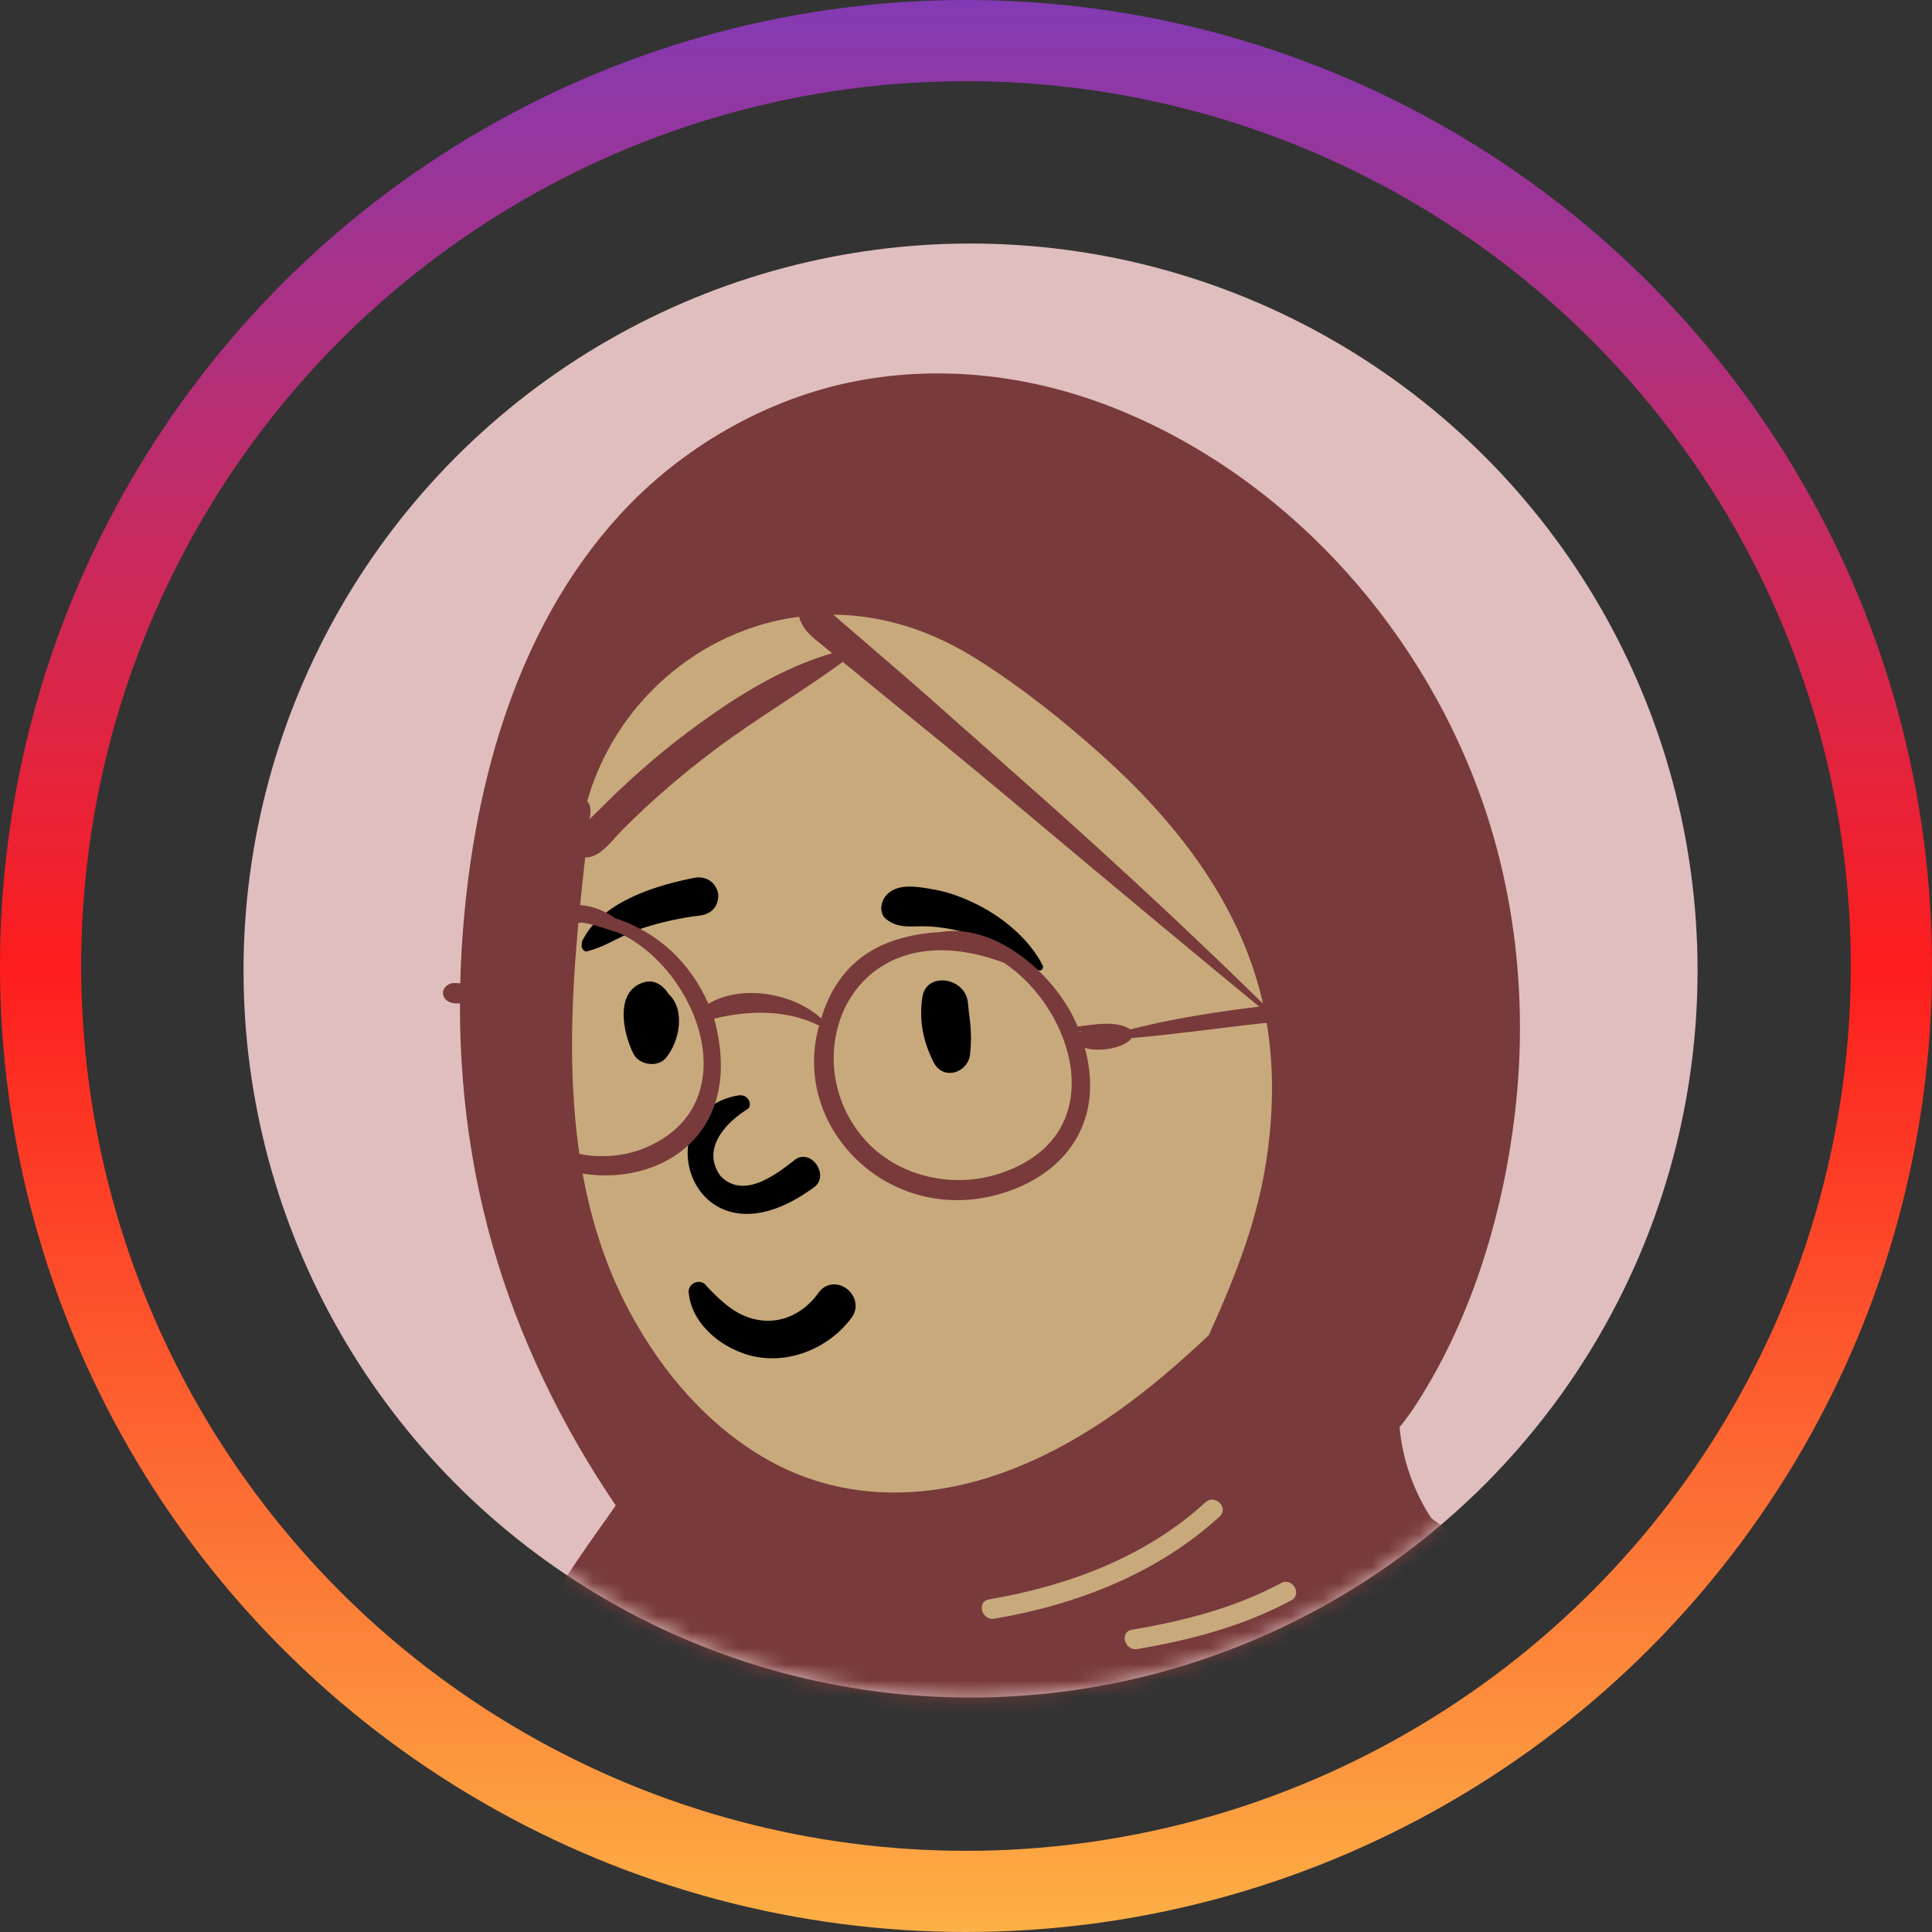 <svg width="119" height="119" viewBox="0 0 119 119" fill="none" xmlns="http://www.w3.org/2000/svg">
<rect x="0" y="0" width="119" height="119" fill="#333333" stroke="none"/>
<circle cx="59.5" cy="59.5" r="57" stroke="url(#paint0_linear_1_49)" stroke-width="5"/>
<circle cx="59.78" cy="59.78" r="44.78" fill="#E0BEBE"/>
<mask id="mask0_1_49" style="mask-type:alpha" maskUnits="userSpaceOnUse" x="15" y="15" width="90" height="90">
<circle cx="59.78" cy="59.78" r="44.78" fill="#C4C4C4"/>
</mask>
<g mask="url(#mask0_1_49)">
<path fill-rule="evenodd" clip-rule="evenodd" d="M70.85 88.66C67.04 85.758 57.473 84.452 53.406 87.247C49.389 90.054 48.951 94.593 47.079 98.769C45.313 97.936 42.397 99.129 41.884 100.768C41.249 101.541 41.221 103.714 40.782 104.753C21.727 107.787 18.834 122.65 16.54 139.523C13.506 156.644 6.617 173.729 9.607 191.347C9.218 191.911 8.911 192.46 8.627 193.111C7.946 194.269 8.823 195.909 10.196 195.846C11.973 195.69 13.732 195.476 15.517 195.41C20.466 195.238 25.42 195.258 30.371 195.321L31.046 195.33C55.998 195.641 80.948 196.253 105.9 196.416C106.806 196.417 107.249 195.605 107.128 194.803C106.885 193.191 106.659 191.576 106.423 189.963C112.325 191.522 118.599 191.915 124.484 190.127C124.896 189.707 123.525 189.935 123.308 189.871C128.724 186.169 127.106 178.369 126.627 172.751C123.643 153.501 122.592 132.202 111.065 115.775C106.078 109.072 98.767 103.764 90.367 102.57L90.133 102.538C87.677 102.21 84.939 102.105 82.792 100.768C80.376 98.839 79.347 95.274 76.805 95.241C75.967 95.23 74.825 96.292 73.597 97.013C73.505 95.427 72.651 94.088 72.462 92.859L72.447 92.753C72.25 91.32 72.519 90.03 70.85 88.66ZM29.897 140.031C35.253 136.31 49.087 138.18 49.403 138.388C50.1 138.847 50.401 138.888 50.778 139.483C51.15 139.533 51.522 139.584 51.894 139.637C52.639 139.881 52.087 140.798 51.225 140.47C51.743 142.706 50.219 144.296 49.612 146.505C49.415 147.223 49.605 148.513 49.612 149.247C49.553 150.181 48.52 151.285 48.692 152.224C49.304 155.557 52.626 158.809 51.225 162.043C50.298 163.869 47.508 164.8 45.653 165.421C41.808 166.897 35.111 165.366 32.878 162.043C31.687 160.271 30.306 155.8 29.596 154.414L29.439 152.214C29.05 146.746 28.706 140.86 29.897 140.031Z" fill="white"/>
<path fill-rule="evenodd" clip-rule="evenodd" d="M77.739 94.918C77.37 94.591 76.822 95.002 77.057 95.445C77.585 96.44 78.127 97.382 78.835 98.261C79.265 98.794 79.725 99.298 80.192 99.796C78.995 100.832 77.968 102.118 76.999 103.324C75.759 104.865 74.588 106.471 73.196 107.882C71.824 109.273 70.307 110.245 68.472 110.894L68.102 111.022C66.259 111.67 64.289 112.543 63.251 114.289C63.046 114.633 63.458 115.058 63.805 114.844C65.61 113.726 67.73 113.501 69.695 112.762C71.594 112.049 73.248 110.951 74.71 109.548C76.169 108.149 77.394 106.557 78.673 104.998C79.937 103.457 81.298 102.141 82.793 100.837C85.1 102.39 87.734 103.066 90.412 103.729L90.704 103.801C93.385 104.466 96.052 105.237 98.567 106.393C100.785 107.413 102.966 108.63 104.773 110.289C106.69 112.049 108.183 114.298 109.549 116.496C112.604 121.416 114.753 126.806 116.644 132.261C118.611 137.935 120.256 143.723 121.584 149.579C122.26 152.558 122.808 155.559 123.259 158.58C123.476 160.035 123.669 161.493 123.839 162.955C124.019 164.515 124.061 166.121 124.539 167.621C124.745 168.264 125.229 168.531 125.714 168.508L125.812 169.741C125.943 171.383 126.065 173.026 126.106 174.679C126.174 177.428 126.143 180.169 125.945 182.911L125.917 183.285C125.762 185.287 125.415 187.537 123.91 189.002C122.352 190.52 119.956 190.998 117.856 191.025C112.964 191.088 108.256 188.776 103.927 186.748C99.469 184.659 95.133 182.341 90.901 179.826C88.745 178.545 86.613 177.221 84.508 175.859C83.475 175.191 82.45 174.511 81.432 173.821C80.849 173.425 80.296 172.991 79.703 172.64C79.993 172.369 80.124 171.944 79.879 171.572C81.596 170.081 82.31 167.423 82.393 165.271C82.461 163.535 82.205 161.803 82.004 160.083C81.902 159.215 81.776 158.349 81.646 157.486C81.594 157.145 81.555 156.779 81.495 156.419C86.128 158.966 90.891 161.235 95.78 163.25C98.286 164.283 100.824 165.212 103.397 166.063L103.919 166.235C106.357 167.033 108.854 167.787 111.374 168.243C111.509 168.268 111.618 168.069 111.474 168.006C109.018 166.921 106.477 166.007 103.983 165.008L103.574 164.841C103.621 164.838 103.67 164.832 103.721 164.82C105.183 164.467 106.634 163.923 108.068 163.465C109.399 163.039 110.894 162.773 112.138 162.131C112.234 162.081 112.18 161.948 112.087 161.942C110.689 161.845 109.171 162.252 107.8 162.493L107.285 162.583C106.422 162.735 105.54 162.898 104.681 163.112C104.65 162.825 104.49 162.535 104.261 162.366C101.745 160.502 102.001 156.738 101.732 153.962L101.532 151.901C101.181 148.294 100.81 144.687 100.246 141.108C100.216 140.917 99.92 140.972 99.919 141.152C99.89 145.59 100.225 150.007 100.393 154.437L100.419 155.164C100.511 157.898 100.584 160.737 102.305 162.841C102.065 162.7 101.739 162.7 101.544 162.932C101.305 163.217 101.166 163.537 101.171 163.851C99.615 163.199 98.067 162.53 96.526 161.847C91.572 159.651 86.721 157.194 81.999 154.536C81.491 154.249 81.008 154.474 80.756 154.851L80.721 154.846C80.715 154.845 80.708 154.845 80.702 154.845L80.666 154.843C80.664 154.843 80.663 154.843 80.662 154.843C79.997 154.478 79.092 154.738 78.521 155.271C78.504 155.287 78.49 155.304 78.475 155.321C77.753 154.997 77.079 154.559 76.466 154.004C75.215 152.869 74.154 151.465 73.229 150.057C71.526 147.464 70.079 144.581 67.779 142.446C65.91 140.712 63.593 139.632 61.162 138.955C61.172 138.884 61.145 138.808 61.096 138.758C60.971 138.63 60.882 138.585 60.721 138.663C60.708 138.669 60.7 138.678 60.695 138.688L60.459 138.282C60.328 138.062 60.195 137.84 60.149 137.782C59.874 137.434 59.59 137.09 59.301 136.752C58.812 136.18 58.255 135.616 57.61 135.219C56.198 134.351 54.712 134.842 53.261 135.317C52.383 135.603 51.508 135.899 50.633 136.191L50.542 136.22C49.889 136.43 49.125 136.614 48.833 137.306C48.717 137.58 48.7 137.864 48.754 138.14C42.55 136.562 35.66 137.287 29.607 139.139C29.374 139.211 29.142 139.401 29.094 139.653C28.4 143.211 28.091 146.86 28.404 150.479C28.676 153.603 29.368 156.664 30.671 159.524L30.746 159.685C31.97 162.336 33.913 165.603 36.878 166.434C38.669 166.935 40.65 166.64 42.477 166.548C44.252 166.458 46.066 166.446 47.825 166.167C49.391 165.918 50.763 165.215 51.73 163.942C52.566 162.843 53.005 161.514 53.365 160.193C53.53 160.246 53.694 160.302 53.855 160.365C54.535 160.631 55.111 161.06 55.633 161.565C56.733 162.631 57.587 163.926 58.738 164.943C59.78 165.864 60.968 166.58 62.242 167.131C64.882 168.273 67.714 168.728 70.507 169.333L70.702 169.375C72.804 169.837 74.95 170.403 76.805 171.499C76.841 171.821 76.988 172.124 77.224 172.323C76.896 172.63 76.758 173.117 77.045 173.574C77.849 174.849 79.232 175.575 80.474 176.391L80.555 176.444C81.777 177.254 83.01 178.048 84.253 178.827C86.779 180.409 89.358 181.904 91.974 183.334C96.18 185.633 100.478 187.802 104.852 189.769C104.59 191.061 104.686 192.393 104.488 193.695L104.458 193.88C104.374 194.363 104.488 194.767 104.82 195.082L104.855 195.114L104.855 195.11L104.886 195.139L104.896 195.148L104.893 195.145C104.931 195.18 104.971 195.213 105.011 195.241L105.062 195.274C105.382 195.468 105.795 195.466 106.123 195.294L106.16 195.274L106.223 195.238C106.656 194.988 106.955 194.371 106.775 193.88C106.334 192.675 106.167 191.387 105.759 190.174L106.082 190.318L106.509 190.505C111.121 192.499 116.245 194.18 121.27 192.819C123.49 192.219 125.566 190.947 126.677 188.874C127.77 186.835 127.925 184.467 127.983 182.198C128.054 179.398 127.904 176.556 127.535 173.779C127.287 171.916 126.988 170.017 126.525 168.173C126.763 167.963 126.938 167.662 126.984 167.29C127.202 165.528 126.821 163.697 126.587 161.945C126.358 160.234 126.106 158.527 125.821 156.825C125.245 153.388 124.576 149.957 123.797 146.56C122.41 140.514 120.579 134.575 118.375 128.778L118.182 128.273C116.145 122.975 113.786 117.79 110.502 113.135C108.931 110.908 107.27 108.889 105.05 107.284C102.971 105.781 100.625 104.698 98.204 103.871C95.78 103.043 93.29 102.488 90.755 102.143C88.18 101.792 85.463 101.577 83.061 100.521C83.365 99.976 83.104 99.24 82.593 98.902C80.873 97.765 79.281 96.286 77.739 94.918ZM22.658 144.371C22.586 144.261 22.415 144.331 22.447 144.46C23.284 147.89 24.069 151.327 24.582 154.822C25.508 161.131 25.338 167.521 25.262 173.877L25.258 174.205C25.22 177.628 25.165 181.052 25.052 184.473C24.995 186.203 24.882 187.949 24.943 189.68C24.977 190.619 25.227 191.506 25.316 192.434C25.393 193.245 25.324 194.067 25.285 194.88C25.26 195.42 26.056 195.397 26.11 194.88L26.18 194.211C26.269 193.365 26.381 192.524 26.658 191.715C26.991 190.741 27.151 189.784 27.267 188.761C27.444 187.194 27.523 185.611 27.591 184.034L27.638 182.942C27.923 176.347 27.913 169.721 27.451 163.133L27.417 162.662C26.96 156.435 26.166 149.706 22.658 144.371ZM40.497 105.123C40.715 105.033 40.639 104.702 40.397 104.76L39.957 104.865C36.731 105.638 33.564 106.475 30.553 107.913C27.541 109.353 24.991 111.501 22.964 114.142C19.024 119.277 17.387 125.518 16.095 131.753C14.659 138.681 13.351 145.634 11.902 152.56L11.633 153.85C10.292 160.301 9.027 166.755 8.094 173.281L8.027 173.755C7.087 180.467 6.521 187.411 7.547 194.14C7.75 195.472 9.965 195.14 9.878 193.825C9.628 190.022 9.449 186.24 9.622 182.429C9.795 178.617 10.153 174.822 10.685 171.043C11.134 167.863 11.802 164.723 12.394 161.568L12.486 161.07C12.981 158.387 13.492 155.707 14.001 153.027L14.762 149.013C15.904 143.004 17.067 136.989 18.382 131.018L18.459 130.666C19.746 124.921 21.642 118.903 25.501 114.34C29.416 109.711 35.022 107.379 40.497 105.123ZM54.725 166.061C54.63 165.851 54.301 165.874 54.2 166.061C53.803 166.794 53.759 167.728 53.684 168.555L53.676 168.64C53.581 169.649 53.496 170.662 53.445 171.674C53.347 173.595 53.299 175.513 53.306 177.437C53.312 179.408 53.351 181.377 53.458 183.345L53.486 183.872C53.583 185.583 53.746 187.49 54.558 188.986C54.854 189.53 55.657 189.37 55.828 188.82C56.389 187.02 56.101 184.886 55.957 183.042L55.845 181.603C55.735 180.165 55.629 178.726 55.546 177.285C55.431 175.314 55.337 173.342 55.246 171.371C55.217 170.73 55.184 170.09 55.151 169.449L55.099 168.489C55.054 167.685 55.058 166.804 54.725 166.061ZM117.731 168.612L117.483 168.373C116.722 167.627 115.759 166.479 114.633 166.55C114.185 166.579 113.899 166.951 113.992 167.394C114.19 168.338 115.154 168.828 115.847 169.404C116.606 170.036 117.322 170.711 118.037 171.393C118.67 171.997 119.28 172.618 119.875 173.26L120.097 173.501C120.311 173.733 121.829 175.107 121.665 175.464L121.656 175.48C121.61 175.548 121.686 175.642 121.762 175.618C122.418 175.411 122.377 174.849 122.129 174.279C121.653 173.184 120.819 172.172 120.09 171.237C119.364 170.304 118.577 169.436 117.731 168.612ZM52.349 141.162C52.856 139.963 54.724 139.987 55.784 140.06C58.455 140.24 61.344 140.916 63.72 142.165C66.184 143.459 67.844 145.533 69.328 147.827L69.398 147.935C70.845 150.186 72.239 152.85 74.505 154.397C75.659 155.185 77.007 155.906 78.408 156.217C78.504 156.386 78.659 156.52 78.864 156.568L78.959 156.59C79.358 156.679 79.978 156.776 80.512 156.717C80.509 156.98 80.512 157.24 80.505 157.488C80.486 158.199 80.478 158.913 80.478 159.625C80.478 161.115 80.558 162.61 80.496 164.1C80.441 165.419 80.254 166.797 79.622 167.976C79.158 168.841 78.545 169.413 77.805 169.96C75.986 168.851 73.928 168.174 71.841 167.665C69.315 167.051 66.729 166.641 64.262 165.807C63.074 165.405 61.932 164.881 60.898 164.167C59.799 163.41 58.961 162.385 58.098 161.382L57.963 161.226C57.083 160.216 56.121 159.249 54.877 158.701C53.805 158.23 52.392 158.146 51.455 157.415C50.965 157.033 50.924 156.479 50.873 155.911C51.472 155.997 52.108 155.86 52.707 155.789L53.016 155.753C53.582 155.686 54.134 155.612 54.691 155.468C54.795 155.441 54.795 155.285 54.691 155.258C54.033 155.089 53.381 155.016 52.707 154.937L52.548 154.917C51.937 154.837 51.296 154.716 50.697 154.85C50.59 154.442 50.434 154.051 50.217 153.66C49.911 153.111 49.333 152.488 49.255 151.847C49.231 151.655 49.277 151.429 49.367 151.259L49.398 151.201C49.436 151.133 49.481 151.065 49.546 151.022C49.554 151.031 49.569 151.041 49.603 151.051C50.064 151.196 50.466 150.97 50.679 150.623C51.584 150.735 52.573 150.697 53.423 150.735L54.281 150.777C55.199 150.819 56.158 150.837 57.021 150.652C57.14 150.626 57.177 150.425 57.056 150.374C55.996 149.921 54.711 149.776 53.575 149.601C52.942 149.504 52.303 149.429 51.667 149.344C51.245 149.287 50.795 149.193 50.357 149.17C49.257 147.801 49.85 145.64 51.38 145.05C51.937 145.296 52.438 145.153 53.047 145.101C53.655 145.049 54.264 145.013 54.875 145.016C56.099 145.021 57.394 145.343 58.605 145.205C58.803 145.182 58.985 144.92 58.79 144.76C57.862 144.003 56.534 143.756 55.357 143.595L55.113 143.562C54.718 143.51 54.239 143.435 53.741 143.39C53.629 143.17 53.426 143.004 53.123 142.963C53.033 142.95 52.943 142.944 52.852 142.936L52.853 142.927C52.113 142.891 52.145 141.641 52.349 141.162ZM102.993 164.547C103.006 164.566 103.02 164.586 103.036 164.604L103.059 164.632L102.937 164.583L102.993 164.547ZM39.439 138.482C42.554 138.148 45.672 138.218 48.794 138.308C49.044 139.125 49.914 139.822 50.756 139.848C50.097 140.853 50.028 142.212 50.491 143.278C49.508 143.669 48.662 144.372 48.148 145.373C47.436 146.76 47.53 148.303 48.233 149.585C47.633 150.129 47.278 151.014 47.313 151.847C47.353 152.775 47.907 153.569 48.366 154.338C48.863 155.17 48.88 155.902 49.033 156.834C49.256 158.197 50.175 159.023 51.358 159.54L51.295 159.788C50.99 160.975 50.61 162.228 49.739 163.096C48.618 164.213 46.879 164.203 45.398 164.273L45.327 164.276C43.97 164.344 42.614 164.424 41.259 164.501L40.242 164.558C38.681 164.643 37.182 164.653 35.907 163.622C33.827 161.936 32.401 159.148 31.498 156.679C29.603 151.497 29.58 145.81 30.451 140.412C33.367 139.472 36.394 138.81 39.439 138.482ZM65.334 147.08L65.311 147.082C64.669 147.155 64.23 147.674 64.073 148.29C63.844 149.185 63.956 149.995 63.408 150.803C62.844 151.635 62.498 152.3 62.416 153.327C62.382 153.749 62.398 154.171 62.303 154.585L62.236 154.874C62.163 155.183 62.103 155.48 62.14 155.812C62.173 156.115 62.32 156.351 62.623 156.448C63.611 156.764 64.375 156.035 64.63 155.114C64.851 154.318 64.556 153.369 64.868 152.622C65.04 152.208 65.358 151.861 65.537 151.444C65.716 151.03 65.805 150.599 65.834 150.149C65.888 149.299 65.136 148.278 65.555 147.508C65.645 147.343 65.543 147.075 65.334 147.08ZM78.463 138.308C77.794 138.172 77.035 137.86 76.374 138.12C76.035 138.254 75.867 138.667 76.154 138.955C76.652 139.454 77.376 139.482 78.046 139.599L78.105 139.61C78.897 139.757 79.692 139.896 80.487 140.028C81.983 140.275 83.482 140.495 84.987 140.681C86.533 140.872 88.083 141.043 89.635 141.171L90.236 141.22C91.547 141.325 92.911 141.404 94.197 141.203C94.384 141.174 94.354 140.902 94.197 140.854C92.788 140.427 91.242 140.313 89.785 140.132C88.236 139.94 86.69 139.737 85.147 139.496C83.608 139.255 82.07 138.997 80.538 138.712C79.845 138.583 79.154 138.449 78.463 138.308ZM54.311 136.938C54.899 136.73 55.545 136.422 56.181 136.525C57.279 136.703 58.255 137.773 59.125 138.477L58.688 138.392C56.456 137.963 53.5 137.501 51.627 138.921C51.621 138.913 51.618 138.905 51.613 138.897C51.462 138.666 51.286 138.487 51.095 138.291C51.076 138.273 51.059 138.256 51.041 138.237L50.938 138.128L51.174 138.046C51.68 137.867 52.279 137.636 52.373 137.602L52.38 137.6C53.024 137.382 53.67 137.166 54.311 136.938ZM72.651 90.134C72.743 88.952 70.904 88.962 70.813 90.134C70.614 92.693 71.19 95.228 72.429 97.472C72.438 97.487 72.448 97.502 72.458 97.517C71.683 97.921 70.899 98.308 70.098 98.654C69.073 99.097 68.028 99.499 66.966 99.841C66.004 100.151 64.82 100.273 64.012 100.917C62.307 102.275 62.947 105.093 63.275 106.919L63.327 107.207C63.49 108.147 63.608 109.111 63.212 110.014C62.789 110.977 61.934 111.691 61.17 112.381L61.016 112.521C60.34 113.137 59.568 113.886 59.072 114.721C58.619 113.785 58.003 113.02 57.35 112.158C56.885 111.544 57.216 111.341 57.55 110.741C57.872 110.163 58.029 109.547 57.929 108.887C57.743 107.67 56.77 106.791 55.802 106.129C54.658 105.35 53.383 104.772 52.2 104.046C49.771 102.555 47.406 100.85 45.275 98.957C45.216 98.905 45.114 98.974 45.161 99.045C46.845 101.606 48.819 103.82 51.245 105.699C52.228 106.46 53.262 107.092 54.302 107.757L54.601 107.949C55.019 108.219 55.539 108.582 55.729 109.042C55.919 109.505 55.513 109.855 55.295 110.24C54.603 111.458 54.937 112.596 55.758 113.63L55.796 113.677C56.612 114.684 57.23 115.619 57.526 116.904C58.162 119.665 57.276 122.541 56.35 125.133L56.313 125.235C55.812 126.632 55.279 128.019 54.844 129.438L54.724 129.83C54.33 131.137 54.007 132.424 54.449 133.767C54.6 134.224 55.222 134.332 55.481 133.902C56.393 132.386 56.62 130.562 57.192 128.896C57.749 127.272 58.389 125.678 58.928 124.047C59.62 121.947 60.084 119.687 59.833 117.485C59.84 117.472 59.848 117.46 59.854 117.446L60.031 117.061C60.512 116.015 60.977 115.102 61.852 114.269C62.765 113.399 63.755 112.63 64.473 111.577C66.033 109.292 65.068 106.749 64.88 104.25L64.859 103.943C64.824 103.424 64.805 102.719 65.144 102.36C65.525 101.956 66.419 101.853 66.925 101.674C68.232 101.211 69.52 100.672 70.747 100.025C71.914 99.409 73.045 98.728 74.098 97.93L74.632 97.528C75.474 96.893 76.347 96.199 76.912 95.333C76.977 95.233 76.866 95.073 76.749 95.12C75.806 95.503 74.945 96.112 74.064 96.641C74.05 96.609 74.034 96.576 74.016 96.543C72.926 94.568 72.477 92.38 72.651 90.134ZM42.551 103.665C42.176 102.635 40.465 102.714 40.532 103.938C40.585 104.878 40.984 105.727 41.349 106.58L41.388 106.672C41.764 107.561 42.199 108.396 42.72 109.211C43.715 110.769 44.879 112.215 46.124 113.58C47.252 114.817 48.733 115.574 50.439 115.449C51.158 115.395 51.884 115.213 52.514 114.853C53.262 114.426 54.074 113.145 55.029 113.455C55.121 113.485 55.208 113.35 55.128 113.286C54.026 112.398 52.775 113.775 51.72 114.106C50.13 114.606 48.498 114.054 47.475 112.768C46.407 111.425 45.423 109.922 44.526 108.46C44.069 107.718 43.653 106.948 43.294 106.154C42.931 105.353 42.849 104.482 42.551 103.665ZM45.114 97.327C45.16 97.184 44.983 97.049 44.859 97.13C44.134 97.602 43.507 98.225 42.839 98.771C42.098 99.377 41.352 99.971 40.593 100.556C39.488 101.408 40.77 102.977 41.743 102.046C43.074 100.772 44.532 99.107 45.114 97.327ZM49.09 92.341C48.795 91.207 47.055 91.675 47.309 92.796L47.317 92.83C47.798 94.683 47.114 96.569 45.653 97.77L45.6 97.814C44.676 98.554 45.985 99.846 46.899 99.114C48.896 97.515 49.727 94.799 49.09 92.341Z" fill="black"/>
<path fill-rule="evenodd" clip-rule="evenodd" d="M56.791 33.528C33.556 34.264 32.155 45.305 32.155 63.82C32.155 82.336 44.208 94.004 48.646 96.041C53.084 98.078 64.771 106.829 75.317 102.796C85.863 98.763 82.809 81.727 82.809 74.406C82.809 67.086 80.026 32.792 56.791 33.528Z" fill="#C8A97C"/>
<path fill-rule="evenodd" clip-rule="evenodd" d="M47.365 89.96C51.632 92.343 56.518 92.436 61.107 90.935C63.86 90.039 66.384 88.651 68.746 86.993C70.801 85.549 72.635 83.948 74.451 82.248C75.947 78.947 77.279 75.653 77.903 72.062C78.462 68.839 78.536 65.493 77.888 62.276C73.093 58.33 68.327 54.352 63.568 50.362C61.145 48.33 58.715 46.308 56.255 44.319C55.007 43.309 53.77 42.283 52.526 41.269C52.321 41.102 52.117 40.935 51.912 40.769C49.343 42.649 46.589 44.262 44.038 46.174C42.703 47.176 41.405 48.243 40.169 49.365C39.52 49.954 38.887 50.561 38.27 51.183C37.705 51.752 37.16 52.567 36.359 52.782C36.249 52.811 36.145 52.817 36.048 52.803C34.977 62.187 34.216 72.319 38.805 80.84C40.808 84.558 43.647 87.881 47.365 89.96ZM75.123 93.408C75.71 92.87 74.835 91.999 74.249 92.534C70.575 95.902 65.771 97.687 60.917 98.513C60.135 98.647 60.469 99.837 61.246 99.704C66.313 98.842 71.292 96.918 75.123 93.408ZM79.532 98.575C80.234 98.198 79.609 97.132 78.909 97.508C76.046 99.045 72.906 99.843 69.72 100.382C68.937 100.514 69.271 101.704 70.049 101.573C73.342 101.015 76.574 100.163 79.532 98.575ZM67.88 46.527C65.504 44.395 62.951 42.365 60.254 40.653C57.525 38.92 54.544 37.884 51.322 37.859C51.548 38.04 51.762 38.24 51.98 38.427C52.587 38.948 53.195 39.471 53.801 39.993C55.015 41.039 56.231 42.083 57.429 43.145C59.788 45.239 62.154 47.323 64.509 49.421C69.033 53.455 73.46 57.577 77.792 61.818C77.769 61.714 77.744 61.611 77.72 61.507C76.285 55.515 72.385 50.572 67.88 46.527ZM49.256 38.12C49.241 38.074 49.23 38.029 49.224 37.986C43.042 38.792 37.878 43.343 36.17 49.335C36.319 49.542 36.4 49.787 36.37 50.048C36.354 50.18 36.339 50.312 36.323 50.444C36.535 50.234 36.753 50.038 36.938 49.851C37.553 49.227 38.185 48.62 38.834 48.028C40.159 46.819 41.536 45.689 42.988 44.634C45.511 42.799 48.244 41.113 51.252 40.233C51.055 40.071 50.857 39.908 50.658 39.748C50.064 39.264 49.513 38.866 49.256 38.12ZM38.172 31.713C41.968 27.563 47.225 24.524 52.761 23.468C58.047 22.457 63.519 23.123 68.512 25.086C78.962 29.194 87.207 38.227 91.068 48.694C93.319 54.792 94.056 61.478 93.38 67.933C92.707 74.359 90.773 80.995 87.253 86.462C86.931 86.963 86.577 87.443 86.207 87.907C86.372 89.795 87.002 91.644 87.993 93.254C88.046 93.34 88.102 93.425 88.158 93.51C89.173 94.27 90.225 94.983 91.253 95.719C92.144 96.358 93.025 97.013 93.862 97.719C94.653 98.386 95.571 99.129 96.106 100.03C96.545 100.768 96.724 101.771 96.125 102.474C95.404 103.322 94.181 103.023 93.204 103.023C93.121 103.023 93.037 103.025 92.954 103.026C92.66 103.21 92.358 103.378 92.065 103.533C89.106 105.102 86.136 106.654 83.162 108.198C77.241 111.276 71.344 114.478 65.3 117.311C62.5 118.626 59.502 119.774 56.365 119.77C53.423 119.765 50.763 118.596 48.466 116.819C45.848 114.794 43.658 112.223 41.535 109.702C40.686 108.693 39.854 107.673 39.037 106.638C37.469 106.115 35.912 105.962 34.514 106.972C33.392 107.783 31.913 106.68 31.886 105.463C31.878 105.031 31.896 104.604 31.942 104.184C32.223 101.59 33.492 99.243 34.922 97.065C35.703 95.874 36.525 94.705 37.352 93.547C37.548 93.274 37.738 93 37.924 92.723C34.6 87.827 31.964 82.399 30.343 76.726C28.64 70.757 28.061 64.568 28.441 58.383C29.024 48.904 31.624 38.872 38.172 31.713Z" fill="#783A3A"/>
<path fill-rule="evenodd" clip-rule="evenodd" d="M49.798 83.217C50.835 82.794 51.762 82.088 52.438 81.185C52.674 80.871 52.735 80.54 52.685 80.237C52.63 79.896 52.428 79.587 52.154 79.38C51.878 79.173 51.533 79.07 51.2 79.122C50.911 79.168 50.622 79.326 50.394 79.655L50.346 79.721C49.944 80.266 49.419 80.712 48.822 81.001C48.246 81.279 47.602 81.408 46.935 81.333C45.666 81.189 44.79 80.503 43.86 79.57C43.745 79.452 43.63 79.331 43.514 79.207C43.441 79.095 43.339 79.023 43.227 78.986C43.101 78.943 42.959 78.946 42.83 78.992C42.704 79.035 42.592 79.118 42.518 79.228C42.446 79.333 42.406 79.462 42.419 79.611C42.504 80.577 43.01 81.44 43.727 82.118C44.524 82.87 45.58 83.39 46.575 83.573C47.671 83.774 48.787 83.63 49.798 83.217ZM46.058 68.305C44.892 69.014 43.116 70.667 44.37 72.424C45.846 73.974 47.972 72.198 49.019 71.394C49.99 70.771 51.081 72.373 50.18 73.1C42.612 78.705 39.541 68.491 45.468 67.472C46.121 67.36 46.364 68.086 46.058 68.305ZM59.62 61.785C59.491 60.186 57.056 59.823 56.814 61.405C56.597 62.823 56.852 64.125 57.49 65.401C58.101 66.621 59.634 66.052 59.75 64.942C59.905 63.453 59.7 62.78 59.62 61.785ZM41.085 61.077C40.746 60.632 40.256 60.329 39.668 60.5C37.833 61.037 38.374 63.643 39.019 64.91C39.369 65.6 40.5 65.774 41.012 65.168C41.846 64.179 42.245 62.204 41.185 61.23C41.157 61.179 41.124 61.128 41.085 61.077ZM57.516 54.787L57.227 54.736C56.33 54.581 55.215 54.432 54.581 55.153C54.245 55.535 54.129 56.246 54.581 56.612C55.377 57.256 56.256 57.007 57.208 57.061C57.994 57.106 58.749 57.236 59.506 57.453C61.165 57.927 62.518 58.794 63.935 59.745C64.121 59.87 64.311 59.632 64.222 59.458C63.404 57.854 61.818 56.537 60.23 55.734C59.382 55.306 58.454 54.95 57.516 54.787ZM42.758 54.069L42.536 54.114C40.122 54.619 36.986 55.627 35.842 57.999C35.799 58.335 35.845 58.407 35.882 58.453L35.895 58.469C35.925 58.509 35.95 58.565 36.096 58.61C36.136 58.6 36.177 58.59 36.218 58.58C36.742 58.442 37.156 58.253 37.558 58.056L37.993 57.842C38.498 57.594 39.007 57.356 39.547 57.18C40.699 56.804 41.884 56.539 43.087 56.398C43.348 56.367 43.599 56.279 43.797 56.128C43.985 55.985 44.128 55.786 44.194 55.523C44.279 55.182 44.255 54.923 44.072 54.616C43.934 54.385 43.737 54.224 43.511 54.132C43.281 54.039 43.018 54.016 42.758 54.069Z" fill="black"/>
<path fill-rule="evenodd" clip-rule="evenodd" d="M32.242 69.246C34.116 71.183 37.244 71.739 39.738 70.7C46.141 68.024 43.007 59.677 38.069 57.435C37.453 57.282 36.629 56.917 35.877 56.834C35.809 56.8 35.662 56.897 35.482 56.806C30.038 57.414 28.798 65.869 32.242 69.246ZM52.894 69.742C54.995 72.531 58.904 73.391 62.097 72.094C68.405 69.609 66.167 62.208 61.851 59.306C52.734 55.879 48.97 64.599 52.894 69.742ZM66.568 63.562C66.574 63.559 66.579 63.558 66.585 63.555C66.552 63.54 66.519 63.526 66.486 63.51C66.496 63.539 66.509 63.567 66.519 63.595C66.535 63.583 66.549 63.57 66.568 63.562ZM27.902 60.547C28.417 60.548 29.161 60.632 29.587 60.989C30.637 57.445 34.515 54.164 37.888 56.556C40.544 57.411 42.515 59.306 43.635 61.825C45.655 60.623 48.83 61.137 50.582 62.726C51.729 58.934 54.552 57.607 57.911 57.411C61.579 56.81 65.234 60.373 66.374 63.231C67.323 63.123 68.739 62.821 69.632 63.407C75.422 61.888 85.545 61.05 86.722 61.894C87.561 62.216 88.021 64.197 86.849 64.304C85.828 64.159 86.968 62.853 85.939 62.71C80.455 62.37 75.132 63.474 69.706 63.938C69.222 64.59 67.656 64.808 66.821 64.546C68.137 69.395 65.298 72.694 61.044 73.682C54.457 75.195 48.727 69.301 50.45 63.17C48.454 62.177 46.159 62.219 43.986 62.742C47.618 76.115 26.09 75.515 29.452 61.448C27.214 62.561 26.728 60.771 27.902 60.547Z" fill="#783A3A"/>
</g>
<defs>
<linearGradient id="paint0_linear_1_49" x1="59.5" y1="0" x2="59.5" y2="119" gradientUnits="userSpaceOnUse">
<stop stop-color="#833AB4"/>
<stop offset="0.5" stop-color="#FD1D1D"/>
<stop offset="1" stop-color="#FCB045"/>
</linearGradient>
</defs>
</svg>
